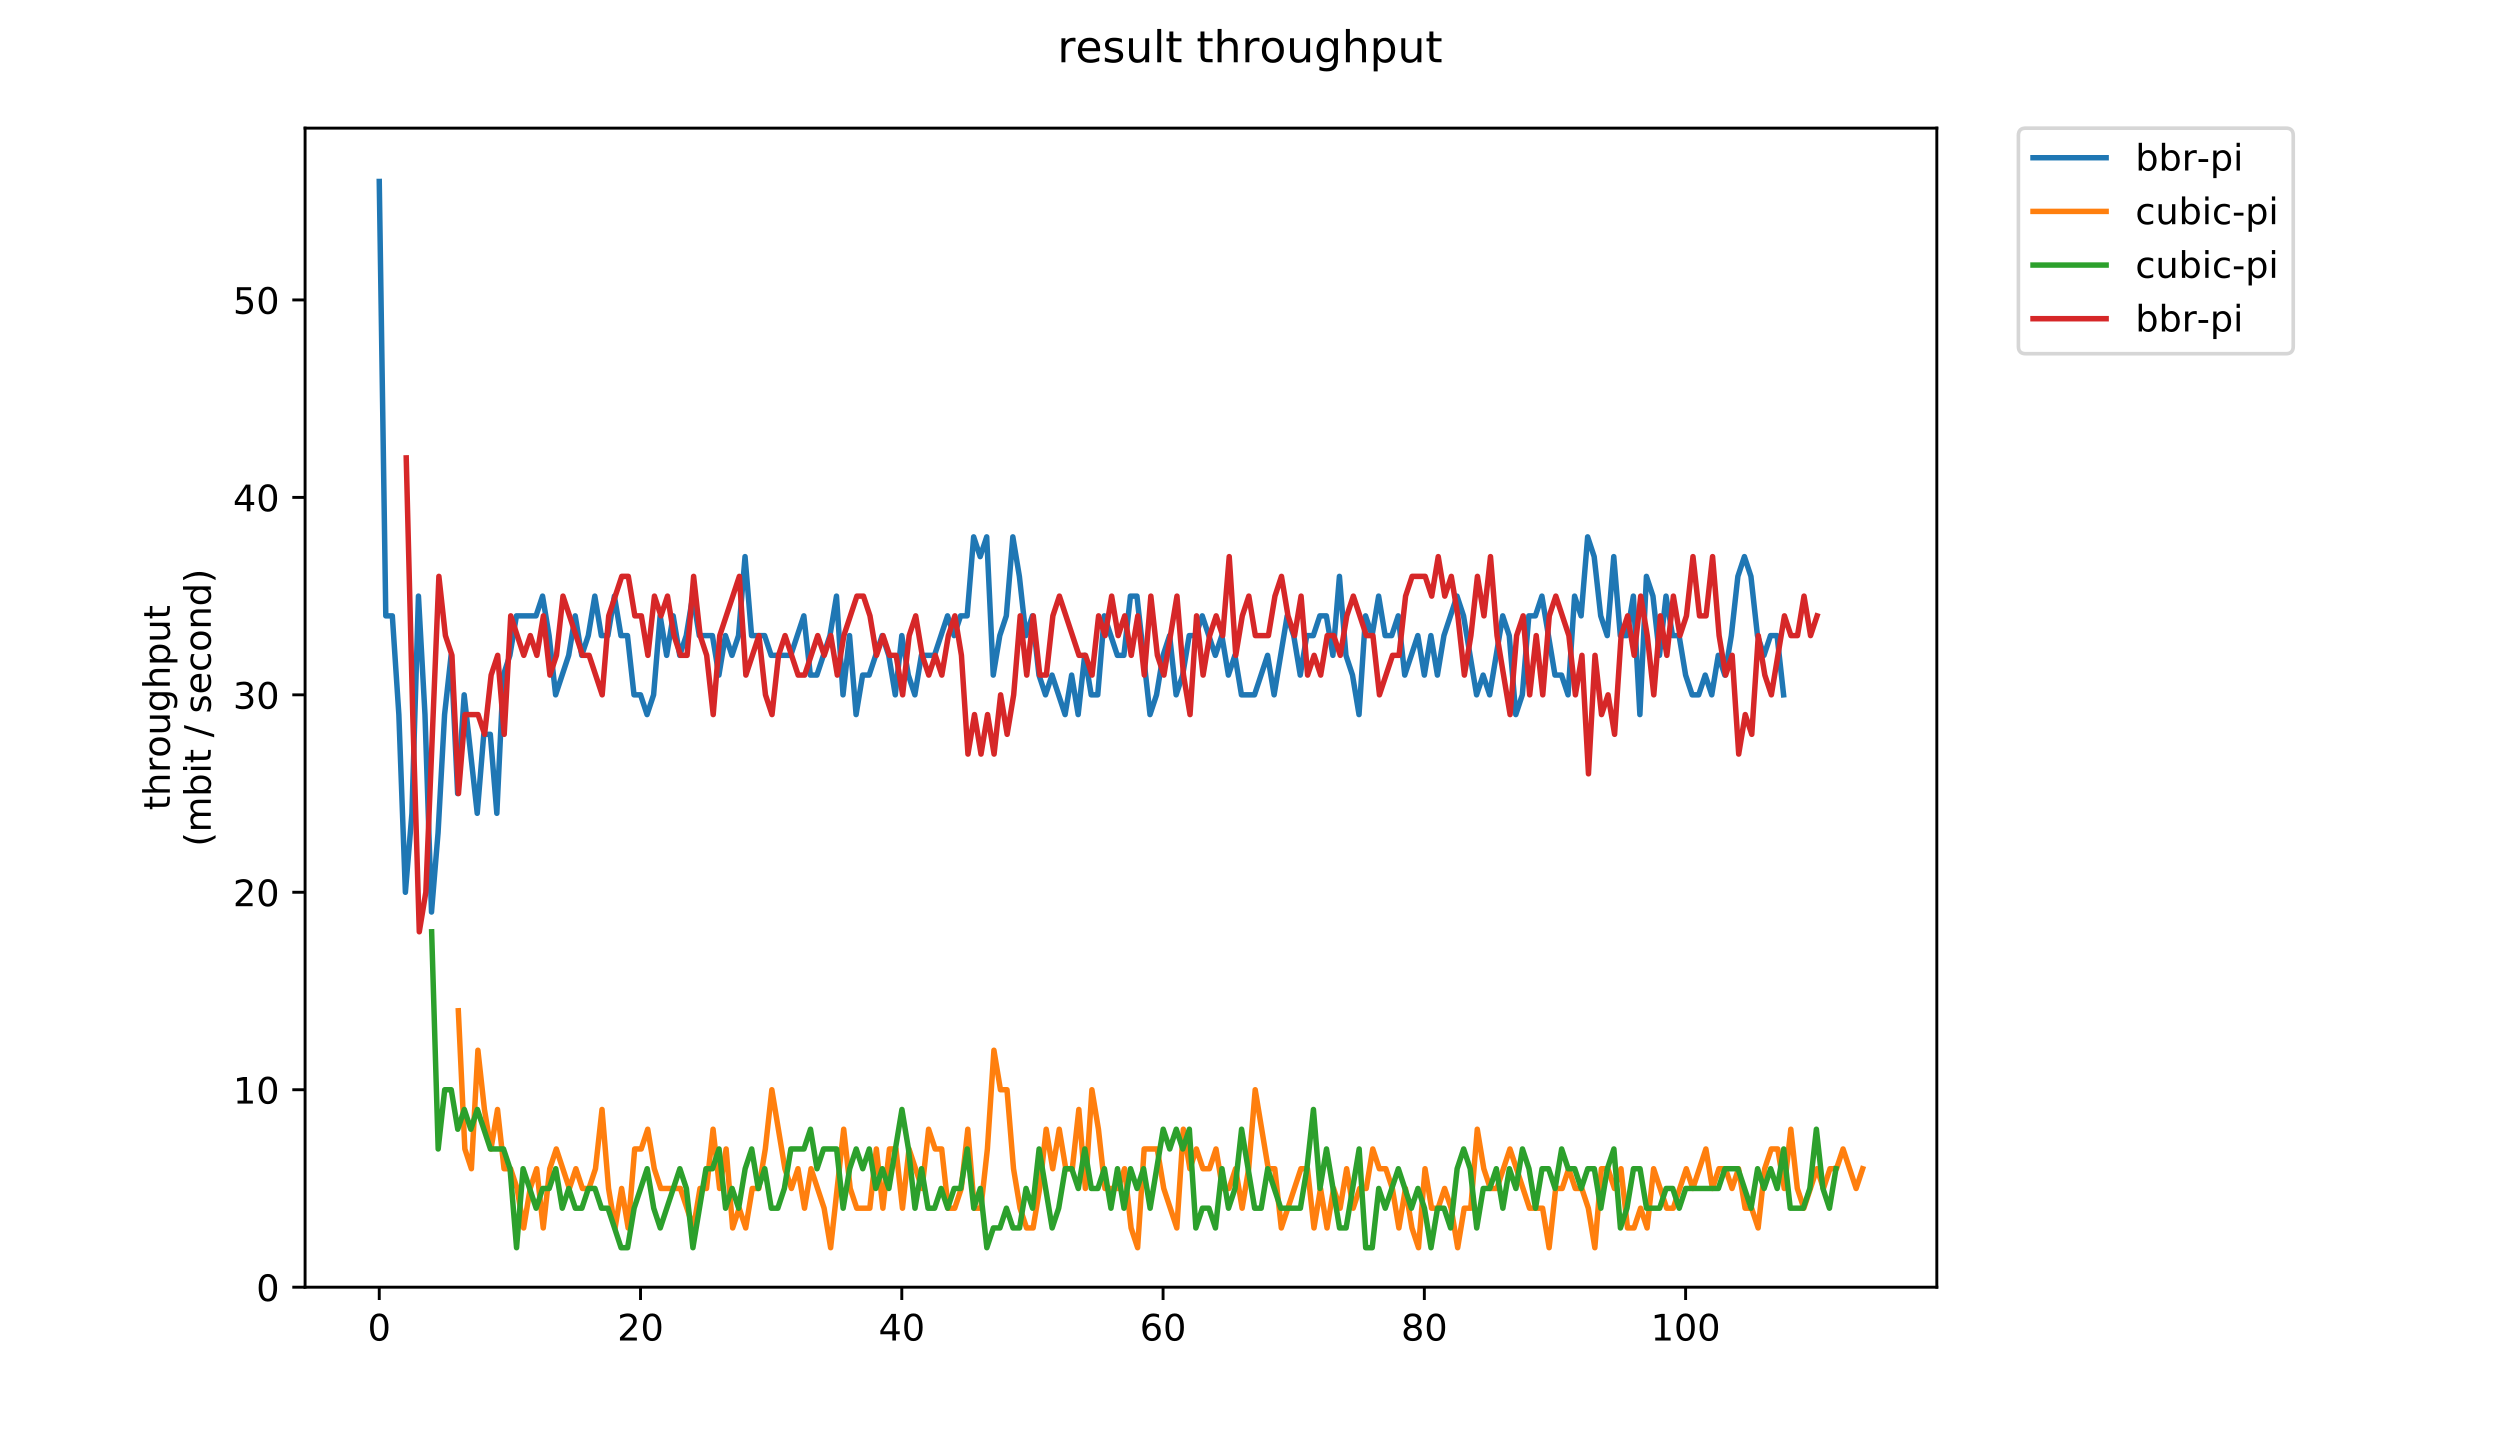 <?xml version="1.0" encoding="utf-8" standalone="no"?>
<!DOCTYPE svg PUBLIC "-//W3C//DTD SVG 1.1//EN"
  "http://www.w3.org/Graphics/SVG/1.1/DTD/svg11.dtd">
<!-- Created with matplotlib (https://matplotlib.org/) -->
<svg height="396pt" version="1.1" viewBox="0 0 684 396" width="684pt" xmlns="http://www.w3.org/2000/svg" xmlns:xlink="http://www.w3.org/1999/xlink">
 <defs>
  <style type="text/css">
*{stroke-linecap:butt;stroke-linejoin:round;}
  </style>
 </defs>
 <g id="figure_1">
  <g id="patch_1">
   <path d="M 0 396 
L 684 396 
L 684 0 
L 0 0 
z
" style="fill:#ffffff;"/>
  </g>
  <g id="axes_1">
   <g id="patch_2">
    <path d="M 83.472 352.174 
L 529.913 352.174 
L 529.913 35.062 
L 83.472 35.062 
z
" style="fill:#ffffff;"/>
   </g>
   <g id="matplotlib.axis_1">
    <g id="xtick_1">
     <g id="line2d_1">
      <defs>
       <path d="M 0 0 
L 0 3.5 
" id="ma9f4d09fde" style="stroke:#000000;stroke-width:0.8;"/>
      </defs>
      <g>
       <use style="stroke:#000000;stroke-width:0.8;" x="103.765" xlink:href="#ma9f4d09fde" y="352.174"/>
      </g>
     </g>
     <g id="text_1">
      <!-- 0 -->
      <defs>
       <path d="M 31.781 66.406 
Q 24.172 66.406 20.328 58.906 
Q 16.5 51.422 16.5 36.375 
Q 16.5 21.391 20.328 13.891 
Q 24.172 6.391 31.781 6.391 
Q 39.453 6.391 43.281 13.891 
Q 47.125 21.391 47.125 36.375 
Q 47.125 51.422 43.281 58.906 
Q 39.453 66.406 31.781 66.406 
z
M 31.781 74.219 
Q 44.047 74.219 50.516 64.516 
Q 56.984 54.828 56.984 36.375 
Q 56.984 17.969 50.516 8.266 
Q 44.047 -1.422 31.781 -1.422 
Q 19.531 -1.422 13.062 8.266 
Q 6.594 17.969 6.594 36.375 
Q 6.594 54.828 13.062 64.516 
Q 19.531 74.219 31.781 74.219 
z
" id="DejaVuSans-48"/>
      </defs>
      <g transform="translate(100.584 366.773)scale(0.1 -0.1)">
       <use xlink:href="#DejaVuSans-48"/>
      </g>
     </g>
    </g>
    <g id="xtick_2">
     <g id="line2d_2">
      <g>
       <use style="stroke:#000000;stroke-width:0.8;" x="175.249" xlink:href="#ma9f4d09fde" y="352.174"/>
      </g>
     </g>
     <g id="text_2">
      <!-- 20 -->
      <defs>
       <path d="M 19.188 8.297 
L 53.609 8.297 
L 53.609 0 
L 7.328 0 
L 7.328 8.297 
Q 12.938 14.109 22.625 23.891 
Q 32.328 33.688 34.812 36.531 
Q 39.547 41.844 41.422 45.531 
Q 43.312 49.219 43.312 52.781 
Q 43.312 58.594 39.234 62.25 
Q 35.156 65.922 28.609 65.922 
Q 23.969 65.922 18.812 64.312 
Q 13.672 62.703 7.812 59.422 
L 7.812 69.391 
Q 13.766 71.781 18.938 73 
Q 24.125 74.219 28.422 74.219 
Q 39.75 74.219 46.484 68.547 
Q 53.219 62.891 53.219 53.422 
Q 53.219 48.922 51.531 44.891 
Q 49.859 40.875 45.406 35.406 
Q 44.188 33.984 37.641 27.219 
Q 31.109 20.453 19.188 8.297 
z
" id="DejaVuSans-50"/>
      </defs>
      <g transform="translate(168.886 366.773)scale(0.1 -0.1)">
       <use xlink:href="#DejaVuSans-50"/>
       <use x="63.623" xlink:href="#DejaVuSans-48"/>
      </g>
     </g>
    </g>
    <g id="xtick_3">
     <g id="line2d_3">
      <g>
       <use style="stroke:#000000;stroke-width:0.8;" x="246.732" xlink:href="#ma9f4d09fde" y="352.174"/>
      </g>
     </g>
     <g id="text_3">
      <!-- 40 -->
      <defs>
       <path d="M 37.797 64.312 
L 12.891 25.391 
L 37.797 25.391 
z
M 35.203 72.906 
L 47.609 72.906 
L 47.609 25.391 
L 58.016 25.391 
L 58.016 17.188 
L 47.609 17.188 
L 47.609 0 
L 37.797 0 
L 37.797 17.188 
L 4.891 17.188 
L 4.891 26.703 
z
" id="DejaVuSans-52"/>
      </defs>
      <g transform="translate(240.37 366.773)scale(0.1 -0.1)">
       <use xlink:href="#DejaVuSans-52"/>
       <use x="63.623" xlink:href="#DejaVuSans-48"/>
      </g>
     </g>
    </g>
    <g id="xtick_4">
     <g id="line2d_4">
      <g>
       <use style="stroke:#000000;stroke-width:0.8;" x="318.216" xlink:href="#ma9f4d09fde" y="352.174"/>
      </g>
     </g>
     <g id="text_4">
      <!-- 60 -->
      <defs>
       <path d="M 33.016 40.375 
Q 26.375 40.375 22.484 35.828 
Q 18.609 31.297 18.609 23.391 
Q 18.609 15.531 22.484 10.953 
Q 26.375 6.391 33.016 6.391 
Q 39.656 6.391 43.531 10.953 
Q 47.406 15.531 47.406 23.391 
Q 47.406 31.297 43.531 35.828 
Q 39.656 40.375 33.016 40.375 
z
M 52.594 71.297 
L 52.594 62.312 
Q 48.875 64.062 45.094 64.984 
Q 41.312 65.922 37.594 65.922 
Q 27.828 65.922 22.672 59.328 
Q 17.531 52.734 16.797 39.406 
Q 19.672 43.656 24.016 45.922 
Q 28.375 48.188 33.594 48.188 
Q 44.578 48.188 50.953 41.516 
Q 57.328 34.859 57.328 23.391 
Q 57.328 12.156 50.688 5.359 
Q 44.047 -1.422 33.016 -1.422 
Q 20.359 -1.422 13.672 8.266 
Q 6.984 17.969 6.984 36.375 
Q 6.984 53.656 15.188 63.938 
Q 23.391 74.219 37.203 74.219 
Q 40.922 74.219 44.703 73.484 
Q 48.484 72.75 52.594 71.297 
z
" id="DejaVuSans-54"/>
      </defs>
      <g transform="translate(311.853 366.773)scale(0.1 -0.1)">
       <use xlink:href="#DejaVuSans-54"/>
       <use x="63.623" xlink:href="#DejaVuSans-48"/>
      </g>
     </g>
    </g>
    <g id="xtick_5">
     <g id="line2d_5">
      <g>
       <use style="stroke:#000000;stroke-width:0.8;" x="389.699" xlink:href="#ma9f4d09fde" y="352.174"/>
      </g>
     </g>
     <g id="text_5">
      <!-- 80 -->
      <defs>
       <path d="M 31.781 34.625 
Q 24.75 34.625 20.719 30.859 
Q 16.703 27.094 16.703 20.516 
Q 16.703 13.922 20.719 10.156 
Q 24.75 6.391 31.781 6.391 
Q 38.812 6.391 42.859 10.172 
Q 46.922 13.969 46.922 20.516 
Q 46.922 27.094 42.891 30.859 
Q 38.875 34.625 31.781 34.625 
z
M 21.922 38.812 
Q 15.578 40.375 12.031 44.719 
Q 8.5 49.078 8.5 55.328 
Q 8.5 64.062 14.719 69.141 
Q 20.953 74.219 31.781 74.219 
Q 42.672 74.219 48.875 69.141 
Q 55.078 64.062 55.078 55.328 
Q 55.078 49.078 51.531 44.719 
Q 48 40.375 41.703 38.812 
Q 48.828 37.156 52.797 32.312 
Q 56.781 27.484 56.781 20.516 
Q 56.781 9.906 50.312 4.234 
Q 43.844 -1.422 31.781 -1.422 
Q 19.734 -1.422 13.25 4.234 
Q 6.781 9.906 6.781 20.516 
Q 6.781 27.484 10.781 32.312 
Q 14.797 37.156 21.922 38.812 
z
M 18.312 54.391 
Q 18.312 48.734 21.844 45.562 
Q 25.391 42.391 31.781 42.391 
Q 38.141 42.391 41.719 45.562 
Q 45.312 48.734 45.312 54.391 
Q 45.312 60.062 41.719 63.234 
Q 38.141 66.406 31.781 66.406 
Q 25.391 66.406 21.844 63.234 
Q 18.312 60.062 18.312 54.391 
z
" id="DejaVuSans-56"/>
      </defs>
      <g transform="translate(383.337 366.773)scale(0.1 -0.1)">
       <use xlink:href="#DejaVuSans-56"/>
       <use x="63.623" xlink:href="#DejaVuSans-48"/>
      </g>
     </g>
    </g>
    <g id="xtick_6">
     <g id="line2d_6">
      <g>
       <use style="stroke:#000000;stroke-width:0.8;" x="461.183" xlink:href="#ma9f4d09fde" y="352.174"/>
      </g>
     </g>
     <g id="text_6">
      <!-- 100 -->
      <defs>
       <path d="M 12.406 8.297 
L 28.516 8.297 
L 28.516 63.922 
L 10.984 60.406 
L 10.984 69.391 
L 28.422 72.906 
L 38.281 72.906 
L 38.281 8.297 
L 54.391 8.297 
L 54.391 0 
L 12.406 0 
z
" id="DejaVuSans-49"/>
      </defs>
      <g transform="translate(451.639 366.773)scale(0.1 -0.1)">
       <use xlink:href="#DejaVuSans-49"/>
       <use x="63.623" xlink:href="#DejaVuSans-48"/>
       <use x="127.246" xlink:href="#DejaVuSans-48"/>
      </g>
     </g>
    </g>
   </g>
   <g id="matplotlib.axis_2">
    <g id="ytick_1">
     <g id="line2d_7">
      <defs>
       <path d="M 0 0 
L -3.5 0 
" id="m883cccf13f" style="stroke:#000000;stroke-width:0.8;"/>
      </defs>
      <g>
       <use style="stroke:#000000;stroke-width:0.8;" x="83.472" xlink:href="#m883cccf13f" y="352.174"/>
      </g>
     </g>
     <g id="text_7">
      <!-- 0 -->
      <g transform="translate(70.11 355.973)scale(0.1 -0.1)">
       <use xlink:href="#DejaVuSans-48"/>
      </g>
     </g>
    </g>
    <g id="ytick_2">
     <g id="line2d_8">
      <g>
       <use style="stroke:#000000;stroke-width:0.8;" x="83.472" xlink:href="#m883cccf13f" y="298.152"/>
      </g>
     </g>
     <g id="text_8">
      <!-- 10 -->
      <g transform="translate(63.747 301.951)scale(0.1 -0.1)">
       <use xlink:href="#DejaVuSans-49"/>
       <use x="63.623" xlink:href="#DejaVuSans-48"/>
      </g>
     </g>
    </g>
    <g id="ytick_3">
     <g id="line2d_9">
      <g>
       <use style="stroke:#000000;stroke-width:0.8;" x="83.472" xlink:href="#m883cccf13f" y="244.129"/>
      </g>
     </g>
     <g id="text_9">
      <!-- 20 -->
      <g transform="translate(63.747 247.929)scale(0.1 -0.1)">
       <use xlink:href="#DejaVuSans-50"/>
       <use x="63.623" xlink:href="#DejaVuSans-48"/>
      </g>
     </g>
    </g>
    <g id="ytick_4">
     <g id="line2d_10">
      <g>
       <use style="stroke:#000000;stroke-width:0.8;" x="83.472" xlink:href="#m883cccf13f" y="190.107"/>
      </g>
     </g>
     <g id="text_10">
      <!-- 30 -->
      <defs>
       <path d="M 40.578 39.312 
Q 47.656 37.797 51.625 33 
Q 55.609 28.219 55.609 21.188 
Q 55.609 10.406 48.188 4.484 
Q 40.766 -1.422 27.094 -1.422 
Q 22.516 -1.422 17.656 -0.516 
Q 12.797 0.391 7.625 2.203 
L 7.625 11.719 
Q 11.719 9.328 16.594 8.109 
Q 21.484 6.891 26.812 6.891 
Q 36.078 6.891 40.938 10.547 
Q 45.797 14.203 45.797 21.188 
Q 45.797 27.641 41.281 31.266 
Q 36.766 34.906 28.719 34.906 
L 20.219 34.906 
L 20.219 43.016 
L 29.109 43.016 
Q 36.375 43.016 40.234 45.922 
Q 44.094 48.828 44.094 54.297 
Q 44.094 59.906 40.109 62.906 
Q 36.141 65.922 28.719 65.922 
Q 24.656 65.922 20.016 65.031 
Q 15.375 64.156 9.812 62.312 
L 9.812 71.094 
Q 15.438 72.656 20.344 73.438 
Q 25.25 74.219 29.594 74.219 
Q 40.828 74.219 47.359 69.109 
Q 53.906 64.016 53.906 55.328 
Q 53.906 49.266 50.438 45.094 
Q 46.969 40.922 40.578 39.312 
z
" id="DejaVuSans-51"/>
      </defs>
      <g transform="translate(63.747 193.906)scale(0.1 -0.1)">
       <use xlink:href="#DejaVuSans-51"/>
       <use x="63.623" xlink:href="#DejaVuSans-48"/>
      </g>
     </g>
    </g>
    <g id="ytick_5">
     <g id="line2d_11">
      <g>
       <use style="stroke:#000000;stroke-width:0.8;" x="83.472" xlink:href="#m883cccf13f" y="136.084"/>
      </g>
     </g>
     <g id="text_11">
      <!-- 40 -->
      <g transform="translate(63.747 139.884)scale(0.1 -0.1)">
       <use xlink:href="#DejaVuSans-52"/>
       <use x="63.623" xlink:href="#DejaVuSans-48"/>
      </g>
     </g>
    </g>
    <g id="ytick_6">
     <g id="line2d_12">
      <g>
       <use style="stroke:#000000;stroke-width:0.8;" x="83.472" xlink:href="#m883cccf13f" y="82.062"/>
      </g>
     </g>
     <g id="text_12">
      <!-- 50 -->
      <defs>
       <path d="M 10.797 72.906 
L 49.516 72.906 
L 49.516 64.594 
L 19.828 64.594 
L 19.828 46.734 
Q 21.969 47.469 24.109 47.828 
Q 26.266 48.188 28.422 48.188 
Q 40.625 48.188 47.75 41.5 
Q 54.891 34.812 54.891 23.391 
Q 54.891 11.625 47.562 5.094 
Q 40.234 -1.422 26.906 -1.422 
Q 22.312 -1.422 17.547 -0.641 
Q 12.797 0.141 7.719 1.703 
L 7.719 11.625 
Q 12.109 9.234 16.797 8.062 
Q 21.484 6.891 26.703 6.891 
Q 35.156 6.891 40.078 11.328 
Q 45.016 15.766 45.016 23.391 
Q 45.016 31 40.078 35.438 
Q 35.156 39.891 26.703 39.891 
Q 22.75 39.891 18.812 39.016 
Q 14.891 38.141 10.797 36.281 
z
" id="DejaVuSans-53"/>
      </defs>
      <g transform="translate(63.747 85.861)scale(0.1 -0.1)">
       <use xlink:href="#DejaVuSans-53"/>
       <use x="63.623" xlink:href="#DejaVuSans-48"/>
      </g>
     </g>
    </g>
    <g id="text_13">
     <!-- throughput -->
     <defs>
      <path d="M 18.312 70.219 
L 18.312 54.688 
L 36.812 54.688 
L 36.812 47.703 
L 18.312 47.703 
L 18.312 18.016 
Q 18.312 11.328 20.141 9.422 
Q 21.969 7.516 27.594 7.516 
L 36.812 7.516 
L 36.812 0 
L 27.594 0 
Q 17.188 0 13.234 3.875 
Q 9.281 7.766 9.281 18.016 
L 9.281 47.703 
L 2.688 47.703 
L 2.688 54.688 
L 9.281 54.688 
L 9.281 70.219 
z
" id="DejaVuSans-116"/>
      <path d="M 54.891 33.016 
L 54.891 0 
L 45.906 0 
L 45.906 32.719 
Q 45.906 40.484 42.875 44.328 
Q 39.844 48.188 33.797 48.188 
Q 26.516 48.188 22.312 43.547 
Q 18.109 38.922 18.109 30.906 
L 18.109 0 
L 9.078 0 
L 9.078 75.984 
L 18.109 75.984 
L 18.109 46.188 
Q 21.344 51.125 25.703 53.562 
Q 30.078 56 35.797 56 
Q 45.219 56 50.047 50.172 
Q 54.891 44.344 54.891 33.016 
z
" id="DejaVuSans-104"/>
      <path d="M 41.109 46.297 
Q 39.594 47.172 37.812 47.578 
Q 36.031 48 33.891 48 
Q 26.266 48 22.188 43.047 
Q 18.109 38.094 18.109 28.812 
L 18.109 0 
L 9.078 0 
L 9.078 54.688 
L 18.109 54.688 
L 18.109 46.188 
Q 20.953 51.172 25.484 53.578 
Q 30.031 56 36.531 56 
Q 37.453 56 38.578 55.875 
Q 39.703 55.766 41.062 55.516 
z
" id="DejaVuSans-114"/>
      <path d="M 30.609 48.391 
Q 23.391 48.391 19.188 42.75 
Q 14.984 37.109 14.984 27.297 
Q 14.984 17.484 19.156 11.844 
Q 23.344 6.203 30.609 6.203 
Q 37.797 6.203 41.984 11.859 
Q 46.188 17.531 46.188 27.297 
Q 46.188 37.016 41.984 42.703 
Q 37.797 48.391 30.609 48.391 
z
M 30.609 56 
Q 42.328 56 49.016 48.375 
Q 55.719 40.766 55.719 27.297 
Q 55.719 13.875 49.016 6.219 
Q 42.328 -1.422 30.609 -1.422 
Q 18.844 -1.422 12.172 6.219 
Q 5.516 13.875 5.516 27.297 
Q 5.516 40.766 12.172 48.375 
Q 18.844 56 30.609 56 
z
" id="DejaVuSans-111"/>
      <path d="M 8.5 21.578 
L 8.5 54.688 
L 17.484 54.688 
L 17.484 21.922 
Q 17.484 14.156 20.5 10.266 
Q 23.531 6.391 29.594 6.391 
Q 36.859 6.391 41.078 11.031 
Q 45.312 15.672 45.312 23.688 
L 45.312 54.688 
L 54.297 54.688 
L 54.297 0 
L 45.312 0 
L 45.312 8.406 
Q 42.047 3.422 37.719 1 
Q 33.406 -1.422 27.688 -1.422 
Q 18.266 -1.422 13.375 4.438 
Q 8.5 10.297 8.5 21.578 
z
M 31.109 56 
z
" id="DejaVuSans-117"/>
      <path d="M 45.406 27.984 
Q 45.406 37.75 41.375 43.109 
Q 37.359 48.484 30.078 48.484 
Q 22.859 48.484 18.828 43.109 
Q 14.797 37.75 14.797 27.984 
Q 14.797 18.266 18.828 12.891 
Q 22.859 7.516 30.078 7.516 
Q 37.359 7.516 41.375 12.891 
Q 45.406 18.266 45.406 27.984 
z
M 54.391 6.781 
Q 54.391 -7.172 48.188 -13.984 
Q 42 -20.797 29.203 -20.797 
Q 24.469 -20.797 20.266 -20.094 
Q 16.062 -19.391 12.109 -17.922 
L 12.109 -9.188 
Q 16.062 -11.328 19.922 -12.344 
Q 23.781 -13.375 27.781 -13.375 
Q 36.625 -13.375 41.016 -8.766 
Q 45.406 -4.156 45.406 5.172 
L 45.406 9.625 
Q 42.625 4.781 38.281 2.391 
Q 33.938 0 27.875 0 
Q 17.828 0 11.672 7.656 
Q 5.516 15.328 5.516 27.984 
Q 5.516 40.672 11.672 48.328 
Q 17.828 56 27.875 56 
Q 33.938 56 38.281 53.609 
Q 42.625 51.219 45.406 46.391 
L 45.406 54.688 
L 54.391 54.688 
z
" id="DejaVuSans-103"/>
      <path d="M 18.109 8.203 
L 18.109 -20.797 
L 9.078 -20.797 
L 9.078 54.688 
L 18.109 54.688 
L 18.109 46.391 
Q 20.953 51.266 25.266 53.625 
Q 29.594 56 35.594 56 
Q 45.562 56 51.781 48.094 
Q 58.016 40.188 58.016 27.297 
Q 58.016 14.406 51.781 6.484 
Q 45.562 -1.422 35.594 -1.422 
Q 29.594 -1.422 25.266 0.953 
Q 20.953 3.328 18.109 8.203 
z
M 48.688 27.297 
Q 48.688 37.203 44.609 42.844 
Q 40.531 48.484 33.406 48.484 
Q 26.266 48.484 22.188 42.844 
Q 18.109 37.203 18.109 27.297 
Q 18.109 17.391 22.188 11.75 
Q 26.266 6.109 33.406 6.109 
Q 40.531 6.109 44.609 11.75 
Q 48.688 17.391 48.688 27.297 
z
" id="DejaVuSans-112"/>
     </defs>
     <g transform="translate(46.47 221.675)rotate(-90)scale(0.1 -0.1)">
      <use xlink:href="#DejaVuSans-116"/>
      <use x="39.209" xlink:href="#DejaVuSans-104"/>
      <use x="102.588" xlink:href="#DejaVuSans-114"/>
      <use x="143.67" xlink:href="#DejaVuSans-111"/>
      <use x="204.852" xlink:href="#DejaVuSans-117"/>
      <use x="268.23" xlink:href="#DejaVuSans-103"/>
      <use x="331.707" xlink:href="#DejaVuSans-104"/>
      <use x="395.086" xlink:href="#DejaVuSans-112"/>
      <use x="458.562" xlink:href="#DejaVuSans-117"/>
      <use x="521.941" xlink:href="#DejaVuSans-116"/>
     </g>
     <!-- (mbit / second) -->
     <defs>
      <path d="M 31 75.875 
Q 24.469 64.656 21.281 53.656 
Q 18.109 42.672 18.109 31.391 
Q 18.109 20.125 21.312 9.062 
Q 24.516 -2 31 -13.188 
L 23.188 -13.188 
Q 15.875 -1.703 12.234 9.375 
Q 8.594 20.453 8.594 31.391 
Q 8.594 42.281 12.203 53.312 
Q 15.828 64.359 23.188 75.875 
z
" id="DejaVuSans-40"/>
      <path d="M 52 44.188 
Q 55.375 50.25 60.062 53.125 
Q 64.75 56 71.094 56 
Q 79.641 56 84.281 50.016 
Q 88.922 44.047 88.922 33.016 
L 88.922 0 
L 79.891 0 
L 79.891 32.719 
Q 79.891 40.578 77.094 44.375 
Q 74.312 48.188 68.609 48.188 
Q 61.625 48.188 57.562 43.547 
Q 53.516 38.922 53.516 30.906 
L 53.516 0 
L 44.484 0 
L 44.484 32.719 
Q 44.484 40.625 41.703 44.406 
Q 38.922 48.188 33.109 48.188 
Q 26.219 48.188 22.156 43.531 
Q 18.109 38.875 18.109 30.906 
L 18.109 0 
L 9.078 0 
L 9.078 54.688 
L 18.109 54.688 
L 18.109 46.188 
Q 21.188 51.219 25.484 53.609 
Q 29.781 56 35.688 56 
Q 41.656 56 45.828 52.969 
Q 50 49.953 52 44.188 
z
" id="DejaVuSans-109"/>
      <path d="M 48.688 27.297 
Q 48.688 37.203 44.609 42.844 
Q 40.531 48.484 33.406 48.484 
Q 26.266 48.484 22.188 42.844 
Q 18.109 37.203 18.109 27.297 
Q 18.109 17.391 22.188 11.75 
Q 26.266 6.109 33.406 6.109 
Q 40.531 6.109 44.609 11.75 
Q 48.688 17.391 48.688 27.297 
z
M 18.109 46.391 
Q 20.953 51.266 25.266 53.625 
Q 29.594 56 35.594 56 
Q 45.562 56 51.781 48.094 
Q 58.016 40.188 58.016 27.297 
Q 58.016 14.406 51.781 6.484 
Q 45.562 -1.422 35.594 -1.422 
Q 29.594 -1.422 25.266 0.953 
Q 20.953 3.328 18.109 8.203 
L 18.109 0 
L 9.078 0 
L 9.078 75.984 
L 18.109 75.984 
z
" id="DejaVuSans-98"/>
      <path d="M 9.422 54.688 
L 18.406 54.688 
L 18.406 0 
L 9.422 0 
z
M 9.422 75.984 
L 18.406 75.984 
L 18.406 64.594 
L 9.422 64.594 
z
" id="DejaVuSans-105"/>
      <path id="DejaVuSans-32"/>
      <path d="M 25.391 72.906 
L 33.688 72.906 
L 8.297 -9.281 
L 0 -9.281 
z
" id="DejaVuSans-47"/>
      <path d="M 44.281 53.078 
L 44.281 44.578 
Q 40.484 46.531 36.375 47.5 
Q 32.281 48.484 27.875 48.484 
Q 21.188 48.484 17.844 46.438 
Q 14.5 44.391 14.5 40.281 
Q 14.5 37.156 16.891 35.375 
Q 19.281 33.594 26.516 31.984 
L 29.594 31.297 
Q 39.156 29.25 43.188 25.516 
Q 47.219 21.781 47.219 15.094 
Q 47.219 7.469 41.188 3.016 
Q 35.156 -1.422 24.609 -1.422 
Q 20.219 -1.422 15.453 -0.562 
Q 10.688 0.297 5.422 2 
L 5.422 11.281 
Q 10.406 8.688 15.234 7.391 
Q 20.062 6.109 24.812 6.109 
Q 31.156 6.109 34.562 8.281 
Q 37.984 10.453 37.984 14.406 
Q 37.984 18.062 35.516 20.016 
Q 33.062 21.969 24.703 23.781 
L 21.578 24.516 
Q 13.234 26.266 9.516 29.906 
Q 5.812 33.547 5.812 39.891 
Q 5.812 47.609 11.281 51.797 
Q 16.75 56 26.812 56 
Q 31.781 56 36.172 55.266 
Q 40.578 54.547 44.281 53.078 
z
" id="DejaVuSans-115"/>
      <path d="M 56.203 29.594 
L 56.203 25.203 
L 14.891 25.203 
Q 15.484 15.922 20.484 11.062 
Q 25.484 6.203 34.422 6.203 
Q 39.594 6.203 44.453 7.469 
Q 49.312 8.734 54.109 11.281 
L 54.109 2.781 
Q 49.266 0.734 44.188 -0.344 
Q 39.109 -1.422 33.891 -1.422 
Q 20.797 -1.422 13.156 6.188 
Q 5.516 13.812 5.516 26.812 
Q 5.516 40.234 12.766 48.109 
Q 20.016 56 32.328 56 
Q 43.359 56 49.781 48.891 
Q 56.203 41.797 56.203 29.594 
z
M 47.219 32.234 
Q 47.125 39.594 43.094 43.984 
Q 39.062 48.391 32.422 48.391 
Q 24.906 48.391 20.391 44.141 
Q 15.875 39.891 15.188 32.172 
z
" id="DejaVuSans-101"/>
      <path d="M 48.781 52.594 
L 48.781 44.188 
Q 44.969 46.297 41.141 47.344 
Q 37.312 48.391 33.406 48.391 
Q 24.656 48.391 19.812 42.844 
Q 14.984 37.312 14.984 27.297 
Q 14.984 17.281 19.812 11.734 
Q 24.656 6.203 33.406 6.203 
Q 37.312 6.203 41.141 7.25 
Q 44.969 8.297 48.781 10.406 
L 48.781 2.094 
Q 45.016 0.344 40.984 -0.531 
Q 36.969 -1.422 32.422 -1.422 
Q 20.062 -1.422 12.781 6.344 
Q 5.516 14.109 5.516 27.297 
Q 5.516 40.672 12.859 48.328 
Q 20.219 56 33.016 56 
Q 37.156 56 41.109 55.141 
Q 45.062 54.297 48.781 52.594 
z
" id="DejaVuSans-99"/>
      <path d="M 54.891 33.016 
L 54.891 0 
L 45.906 0 
L 45.906 32.719 
Q 45.906 40.484 42.875 44.328 
Q 39.844 48.188 33.797 48.188 
Q 26.516 48.188 22.312 43.547 
Q 18.109 38.922 18.109 30.906 
L 18.109 0 
L 9.078 0 
L 9.078 54.688 
L 18.109 54.688 
L 18.109 46.188 
Q 21.344 51.125 25.703 53.562 
Q 30.078 56 35.797 56 
Q 45.219 56 50.047 50.172 
Q 54.891 44.344 54.891 33.016 
z
" id="DejaVuSans-110"/>
      <path d="M 45.406 46.391 
L 45.406 75.984 
L 54.391 75.984 
L 54.391 0 
L 45.406 0 
L 45.406 8.203 
Q 42.578 3.328 38.25 0.953 
Q 33.938 -1.422 27.875 -1.422 
Q 17.969 -1.422 11.734 6.484 
Q 5.516 14.406 5.516 27.297 
Q 5.516 40.188 11.734 48.094 
Q 17.969 56 27.875 56 
Q 33.938 56 38.25 53.625 
Q 42.578 51.266 45.406 46.391 
z
M 14.797 27.297 
Q 14.797 17.391 18.875 11.75 
Q 22.953 6.109 30.078 6.109 
Q 37.203 6.109 41.297 11.75 
Q 45.406 17.391 45.406 27.297 
Q 45.406 37.203 41.297 42.844 
Q 37.203 48.484 30.078 48.484 
Q 22.953 48.484 18.875 42.844 
Q 14.797 37.203 14.797 27.297 
z
" id="DejaVuSans-100"/>
      <path d="M 8.016 75.875 
L 15.828 75.875 
Q 23.141 64.359 26.781 53.312 
Q 30.422 42.281 30.422 31.391 
Q 30.422 20.453 26.781 9.375 
Q 23.141 -1.703 15.828 -13.188 
L 8.016 -13.188 
Q 14.5 -2 17.703 9.062 
Q 20.906 20.125 20.906 31.391 
Q 20.906 42.672 17.703 53.656 
Q 14.5 64.656 8.016 75.875 
z
" id="DejaVuSans-41"/>
     </defs>
     <g transform="translate(57.668 231.609)rotate(-90)scale(0.1 -0.1)">
      <use xlink:href="#DejaVuSans-40"/>
      <use x="39.014" xlink:href="#DejaVuSans-109"/>
      <use x="136.426" xlink:href="#DejaVuSans-98"/>
      <use x="199.902" xlink:href="#DejaVuSans-105"/>
      <use x="227.686" xlink:href="#DejaVuSans-116"/>
      <use x="266.895" xlink:href="#DejaVuSans-32"/>
      <use x="298.682" xlink:href="#DejaVuSans-47"/>
      <use x="332.373" xlink:href="#DejaVuSans-32"/>
      <use x="364.16" xlink:href="#DejaVuSans-115"/>
      <use x="416.26" xlink:href="#DejaVuSans-101"/>
      <use x="477.783" xlink:href="#DejaVuSans-99"/>
      <use x="532.764" xlink:href="#DejaVuSans-111"/>
      <use x="593.945" xlink:href="#DejaVuSans-110"/>
      <use x="657.324" xlink:href="#DejaVuSans-100"/>
      <use x="720.801" xlink:href="#DejaVuSans-41"/>
     </g>
    </g>
   </g>
   <g id="line2d_13">
    <path clip-path="url(#p4b96cf5b19)" d="M 103.765 49.649 
L 105.552 168.498 
L 107.339 168.498 
L 109.126 195.509 
L 110.913 244.129 
L 112.701 222.52 
L 114.488 163.096 
L 116.275 195.509 
L 118.062 249.532 
L 119.849 227.923 
L 121.636 195.509 
L 123.423 179.302 
L 125.21 217.118 
L 126.997 190.107 
L 130.571 222.52 
L 132.359 200.911 
L 134.146 200.911 
L 135.933 222.52 
L 137.72 184.705 
L 139.507 179.302 
L 141.294 168.498 
L 146.655 168.498 
L 148.442 163.096 
L 150.229 173.9 
L 152.017 190.107 
L 155.591 179.302 
L 157.378 168.498 
L 159.165 179.302 
L 160.952 173.9 
L 162.739 163.096 
L 164.526 173.9 
L 166.313 173.9 
L 168.1 163.096 
L 169.887 173.9 
L 171.674 173.9 
L 173.462 190.107 
L 175.249 190.107 
L 177.036 195.509 
L 178.823 190.107 
L 180.61 168.498 
L 182.397 179.302 
L 184.184 168.498 
L 185.971 179.302 
L 187.758 173.9 
L 189.545 163.096 
L 191.332 173.9 
L 194.907 173.9 
L 196.694 184.705 
L 198.481 173.9 
L 200.268 179.302 
L 202.055 173.9 
L 203.842 152.291 
L 205.629 173.9 
L 209.203 173.9 
L 210.99 179.302 
L 216.352 179.302 
L 219.926 168.498 
L 221.713 184.705 
L 223.5 184.705 
L 227.074 173.9 
L 228.861 163.096 
L 230.648 190.107 
L 232.436 173.9 
L 234.223 195.509 
L 236.01 184.705 
L 237.797 184.705 
L 241.371 173.9 
L 243.158 179.302 
L 244.945 190.107 
L 246.732 173.9 
L 248.519 184.705 
L 250.306 190.107 
L 252.094 179.302 
L 255.668 179.302 
L 259.242 168.498 
L 261.029 173.9 
L 262.816 168.498 
L 264.603 168.498 
L 266.39 146.889 
L 268.177 152.291 
L 269.964 146.889 
L 271.751 184.705 
L 273.539 173.9 
L 275.326 168.498 
L 277.113 146.889 
L 278.9 157.693 
L 280.687 173.9 
L 282.474 168.498 
L 284.261 184.705 
L 286.048 190.107 
L 287.835 184.705 
L 291.409 195.509 
L 293.197 184.705 
L 294.984 195.509 
L 296.771 179.302 
L 298.558 190.107 
L 300.345 190.107 
L 302.132 168.498 
L 305.706 179.302 
L 307.493 179.302 
L 309.28 163.096 
L 311.067 163.096 
L 314.642 195.509 
L 316.429 190.107 
L 318.216 179.302 
L 320.003 173.9 
L 321.79 190.107 
L 323.577 184.705 
L 325.364 173.9 
L 327.151 173.9 
L 328.938 168.498 
L 332.513 179.302 
L 334.3 173.9 
L 336.087 184.705 
L 337.874 179.302 
L 339.661 190.107 
L 343.235 190.107 
L 346.809 179.302 
L 348.596 190.107 
L 352.171 168.498 
L 353.958 173.9 
L 355.745 184.705 
L 357.532 173.9 
L 359.319 173.9 
L 361.106 168.498 
L 362.893 168.498 
L 364.68 179.302 
L 366.467 157.693 
L 368.254 179.302 
L 370.041 184.705 
L 371.828 195.509 
L 373.616 168.498 
L 375.403 173.9 
L 377.19 163.096 
L 378.977 173.9 
L 380.764 173.9 
L 382.551 168.498 
L 384.338 184.705 
L 387.912 173.9 
L 389.699 184.705 
L 391.486 173.9 
L 393.274 184.705 
L 395.061 173.9 
L 398.635 163.096 
L 400.422 168.498 
L 403.996 190.107 
L 405.783 184.705 
L 407.57 190.107 
L 411.144 168.498 
L 412.932 173.9 
L 414.719 195.509 
L 416.506 190.107 
L 418.293 168.498 
L 420.08 168.498 
L 421.867 163.096 
L 425.441 184.705 
L 427.228 184.705 
L 429.015 190.107 
L 430.802 163.096 
L 432.59 168.498 
L 434.377 146.889 
L 436.164 152.291 
L 437.951 168.498 
L 439.738 173.9 
L 441.525 152.291 
L 443.312 173.9 
L 445.099 173.9 
L 446.886 163.096 
L 448.673 195.509 
L 450.46 157.693 
L 452.248 163.096 
L 454.035 179.302 
L 455.822 163.096 
L 457.609 173.9 
L 459.396 173.9 
L 461.183 184.705 
L 462.97 190.107 
L 464.757 190.107 
L 466.544 184.705 
L 468.331 190.107 
L 470.118 179.302 
L 471.905 184.705 
L 473.693 173.9 
L 475.48 157.693 
L 477.267 152.291 
L 479.054 157.693 
L 480.841 173.9 
L 482.628 179.302 
L 484.415 173.9 
L 486.202 173.9 
L 487.989 190.107 
L 487.989 190.107 
" style="fill:none;stroke:#1f77b4;stroke-linecap:square;stroke-width:1.5;"/>
   </g>
   <g id="line2d_14">
    <path clip-path="url(#p4b96cf5b19)" d="M 125.396 276.543 
L 127.183 314.358 
L 128.97 319.761 
L 130.757 287.347 
L 132.544 303.554 
L 134.331 314.358 
L 136.119 303.554 
L 137.906 319.761 
L 139.693 319.761 
L 141.48 325.163 
L 143.267 335.967 
L 145.054 325.163 
L 146.841 319.761 
L 148.628 335.967 
L 150.415 319.761 
L 152.202 314.358 
L 155.777 325.163 
L 157.564 319.761 
L 159.351 325.163 
L 161.138 325.163 
L 162.925 319.761 
L 164.712 303.554 
L 166.499 325.163 
L 168.286 335.967 
L 170.073 325.163 
L 171.86 335.967 
L 173.647 314.358 
L 175.435 314.358 
L 177.222 308.956 
L 179.009 319.761 
L 180.796 325.163 
L 186.157 325.163 
L 189.731 335.967 
L 191.518 325.163 
L 193.305 325.163 
L 195.093 308.956 
L 196.88 325.163 
L 198.667 314.358 
L 200.454 335.967 
L 202.241 330.565 
L 204.028 335.967 
L 205.815 325.163 
L 207.602 325.163 
L 209.389 314.358 
L 211.176 298.152 
L 214.75 319.761 
L 216.538 325.163 
L 218.325 319.761 
L 220.112 330.565 
L 221.899 319.761 
L 225.473 330.565 
L 227.26 341.37 
L 230.834 308.956 
L 232.621 325.163 
L 234.408 330.565 
L 237.983 330.565 
L 239.77 314.358 
L 241.557 330.565 
L 243.344 314.358 
L 245.131 314.358 
L 246.918 330.565 
L 248.705 314.358 
L 252.279 325.163 
L 254.066 308.956 
L 255.854 314.358 
L 257.641 314.358 
L 259.428 330.565 
L 261.215 330.565 
L 263.002 325.163 
L 264.789 308.956 
L 266.576 330.565 
L 268.363 330.565 
L 270.15 314.358 
L 271.937 287.347 
L 273.724 298.152 
L 275.512 298.152 
L 277.299 319.761 
L 279.086 330.565 
L 280.873 335.967 
L 282.66 335.967 
L 284.447 325.163 
L 286.234 308.956 
L 288.021 319.761 
L 289.808 308.956 
L 291.595 319.761 
L 293.382 319.761 
L 295.17 303.554 
L 296.957 325.163 
L 298.744 298.152 
L 300.531 308.956 
L 302.318 325.163 
L 305.892 325.163 
L 307.679 319.761 
L 309.466 335.967 
L 311.253 341.37 
L 313.04 314.358 
L 316.615 314.358 
L 318.402 325.163 
L 321.976 335.967 
L 323.763 308.956 
L 325.55 319.761 
L 327.337 314.358 
L 329.124 319.761 
L 330.911 319.761 
L 332.698 314.358 
L 334.485 325.163 
L 336.273 325.163 
L 338.06 319.761 
L 339.847 330.565 
L 341.634 319.761 
L 343.421 298.152 
L 346.995 319.761 
L 348.782 319.761 
L 350.569 335.967 
L 355.931 319.761 
L 357.718 319.761 
L 359.505 335.967 
L 361.292 325.163 
L 363.079 335.967 
L 364.866 325.163 
L 366.653 330.565 
L 368.44 319.761 
L 370.227 330.565 
L 372.014 325.163 
L 373.801 325.163 
L 375.589 314.358 
L 377.376 319.761 
L 379.163 319.761 
L 380.95 325.163 
L 382.737 335.967 
L 384.524 325.163 
L 386.311 335.967 
L 388.098 341.37 
L 389.885 319.761 
L 391.672 330.565 
L 393.459 330.565 
L 395.247 325.163 
L 397.034 330.565 
L 398.821 341.37 
L 400.608 330.565 
L 402.395 330.565 
L 404.182 308.956 
L 405.969 319.761 
L 407.756 325.163 
L 409.543 325.163 
L 413.117 314.358 
L 418.479 330.565 
L 422.053 330.565 
L 423.84 341.37 
L 425.627 325.163 
L 427.414 325.163 
L 429.201 319.761 
L 430.988 325.163 
L 432.775 325.163 
L 434.562 330.565 
L 436.35 341.37 
L 438.137 319.761 
L 439.924 319.761 
L 441.711 325.163 
L 443.498 319.761 
L 445.285 335.967 
L 447.072 335.967 
L 448.859 330.565 
L 450.646 335.967 
L 452.433 319.761 
L 456.008 330.565 
L 457.795 330.565 
L 461.369 319.761 
L 463.156 325.163 
L 466.73 314.358 
L 468.517 325.163 
L 470.304 319.761 
L 472.091 319.761 
L 473.878 325.163 
L 475.666 319.761 
L 477.453 330.565 
L 479.24 330.565 
L 481.027 335.967 
L 482.814 319.761 
L 484.601 314.358 
L 486.388 314.358 
L 488.175 325.163 
L 489.962 308.956 
L 491.749 325.163 
L 493.536 330.565 
L 497.111 319.761 
L 498.898 325.163 
L 500.685 319.761 
L 502.472 319.761 
L 504.259 314.358 
L 507.833 325.163 
L 509.62 319.761 
L 509.62 319.761 
" style="fill:none;stroke:#ff7f0e;stroke-linecap:square;stroke-width:1.5;"/>
   </g>
   <g id="line2d_15">
    <path clip-path="url(#p4b96cf5b19)" d="M 118.098 254.934 
L 119.885 314.358 
L 121.672 298.152 
L 123.459 298.152 
L 125.246 308.956 
L 127.033 303.554 
L 128.82 308.956 
L 130.607 303.554 
L 134.181 314.358 
L 137.756 314.358 
L 139.543 319.761 
L 141.33 341.37 
L 143.117 319.761 
L 146.691 330.565 
L 148.478 325.163 
L 150.265 325.163 
L 152.052 319.761 
L 153.839 330.565 
L 155.626 325.163 
L 157.414 330.565 
L 159.201 330.565 
L 160.988 325.163 
L 162.775 325.163 
L 164.562 330.565 
L 166.349 330.565 
L 169.923 341.37 
L 171.71 341.37 
L 173.497 330.565 
L 177.071 319.761 
L 178.859 330.565 
L 180.646 335.967 
L 186.007 319.761 
L 187.794 325.163 
L 189.581 341.37 
L 193.155 319.761 
L 194.942 319.761 
L 196.729 314.358 
L 198.517 330.565 
L 200.304 325.163 
L 202.091 330.565 
L 203.878 319.761 
L 205.665 314.358 
L 207.452 325.163 
L 209.239 319.761 
L 211.026 330.565 
L 212.813 330.565 
L 214.6 325.163 
L 216.387 314.358 
L 219.962 314.358 
L 221.749 308.956 
L 223.536 319.761 
L 225.323 314.358 
L 228.897 314.358 
L 230.684 330.565 
L 232.471 319.761 
L 234.258 314.358 
L 236.045 319.761 
L 237.833 314.358 
L 239.62 325.163 
L 241.407 319.761 
L 243.194 325.163 
L 246.768 303.554 
L 248.555 314.358 
L 250.342 330.565 
L 252.129 319.761 
L 253.916 330.565 
L 255.703 330.565 
L 257.491 325.163 
L 259.278 330.565 
L 261.065 325.163 
L 262.852 325.163 
L 264.639 314.358 
L 266.426 330.565 
L 268.213 325.163 
L 270 341.37 
L 271.787 335.967 
L 273.574 335.967 
L 275.361 330.565 
L 277.148 335.967 
L 278.936 335.967 
L 280.723 325.163 
L 282.51 330.565 
L 284.297 314.358 
L 287.871 335.967 
L 289.658 330.565 
L 291.445 319.761 
L 293.232 319.761 
L 295.019 325.163 
L 296.806 314.358 
L 298.594 325.163 
L 300.381 325.163 
L 302.168 319.761 
L 303.955 330.565 
L 305.742 319.761 
L 307.529 330.565 
L 309.316 319.761 
L 311.103 325.163 
L 312.89 319.761 
L 314.677 330.565 
L 318.252 308.956 
L 320.039 314.358 
L 321.826 308.956 
L 323.613 314.358 
L 325.4 308.956 
L 327.187 335.967 
L 328.974 330.565 
L 330.761 330.565 
L 332.548 335.967 
L 334.335 319.761 
L 336.122 330.565 
L 337.91 325.163 
L 339.697 308.956 
L 343.271 330.565 
L 345.058 330.565 
L 346.845 319.761 
L 350.419 330.565 
L 355.78 330.565 
L 357.568 319.761 
L 359.355 303.554 
L 361.142 325.163 
L 362.929 314.358 
L 366.503 335.967 
L 368.29 335.967 
L 371.864 314.358 
L 373.651 341.37 
L 375.438 341.37 
L 377.225 325.163 
L 379.013 330.565 
L 382.587 319.761 
L 386.161 330.565 
L 387.948 325.163 
L 389.735 330.565 
L 391.522 341.37 
L 393.309 330.565 
L 395.096 330.565 
L 396.883 335.967 
L 398.671 319.761 
L 400.458 314.358 
L 402.245 319.761 
L 404.032 335.967 
L 405.819 325.163 
L 407.606 325.163 
L 409.393 319.761 
L 411.18 330.565 
L 412.967 319.761 
L 414.754 325.163 
L 416.541 314.358 
L 418.329 319.761 
L 420.116 330.565 
L 421.903 319.761 
L 423.69 319.761 
L 425.477 325.163 
L 427.264 314.358 
L 429.051 319.761 
L 430.838 319.761 
L 432.625 325.163 
L 434.412 319.761 
L 436.199 319.761 
L 437.987 330.565 
L 439.774 319.761 
L 441.561 314.358 
L 443.348 335.967 
L 445.135 330.565 
L 446.922 319.761 
L 448.709 319.761 
L 450.496 330.565 
L 454.07 330.565 
L 455.857 325.163 
L 457.645 325.163 
L 459.432 330.565 
L 461.219 325.163 
L 470.154 325.163 
L 471.941 319.761 
L 475.515 319.761 
L 479.09 330.565 
L 480.877 319.761 
L 482.664 325.163 
L 484.451 319.761 
L 486.238 325.163 
L 488.025 314.358 
L 489.812 330.565 
L 493.386 330.565 
L 495.173 325.163 
L 496.96 308.956 
L 498.748 325.163 
L 500.535 330.565 
L 502.322 319.761 
L 502.322 319.761 
" style="fill:none;stroke:#2ca02c;stroke-linecap:square;stroke-width:1.5;"/>
   </g>
   <g id="line2d_16">
    <path clip-path="url(#p4b96cf5b19)" d="M 111.142 125.28 
L 112.929 195.509 
L 114.716 254.934 
L 116.503 244.129 
L 120.078 157.693 
L 121.865 173.9 
L 123.652 179.302 
L 125.439 217.118 
L 127.226 195.509 
L 130.8 195.509 
L 132.587 200.911 
L 134.374 184.705 
L 136.161 179.302 
L 137.949 200.911 
L 139.736 168.498 
L 143.31 179.302 
L 145.097 173.9 
L 146.884 179.302 
L 148.671 168.498 
L 150.458 184.705 
L 152.245 179.302 
L 154.032 163.096 
L 159.394 179.302 
L 161.181 179.302 
L 164.755 190.107 
L 166.542 168.498 
L 170.116 157.693 
L 171.903 157.693 
L 173.69 168.498 
L 175.477 168.498 
L 177.265 179.302 
L 179.052 163.096 
L 180.839 168.498 
L 182.626 163.096 
L 184.413 173.9 
L 186.2 179.302 
L 187.987 179.302 
L 189.774 157.693 
L 191.561 173.9 
L 193.348 179.302 
L 195.135 195.509 
L 196.922 173.9 
L 202.284 157.693 
L 204.071 184.705 
L 207.645 173.9 
L 209.432 190.107 
L 211.219 195.509 
L 213.006 179.302 
L 214.793 173.9 
L 218.368 184.705 
L 220.155 184.705 
L 223.729 173.9 
L 225.516 179.302 
L 227.303 173.9 
L 229.09 184.705 
L 230.877 173.9 
L 234.451 163.096 
L 236.238 163.096 
L 238.026 168.498 
L 239.813 179.302 
L 241.6 173.9 
L 243.387 179.302 
L 245.174 179.302 
L 246.961 190.107 
L 248.748 173.9 
L 250.535 168.498 
L 252.322 179.302 
L 254.109 184.705 
L 255.896 179.302 
L 257.684 184.705 
L 259.471 173.9 
L 261.258 168.498 
L 263.045 179.302 
L 264.832 206.314 
L 266.619 195.509 
L 268.406 206.314 
L 270.193 195.509 
L 271.98 206.314 
L 273.767 190.107 
L 275.554 200.911 
L 277.342 190.107 
L 279.129 168.498 
L 280.916 184.705 
L 282.703 168.498 
L 284.49 184.705 
L 286.277 184.705 
L 288.064 168.498 
L 289.851 163.096 
L 295.212 179.302 
L 296.999 179.302 
L 298.787 184.705 
L 300.574 168.498 
L 302.361 173.9 
L 304.148 163.096 
L 305.935 173.9 
L 307.722 168.498 
L 309.509 179.302 
L 311.296 168.498 
L 313.083 184.705 
L 314.87 163.096 
L 316.657 179.302 
L 318.445 184.705 
L 322.019 163.096 
L 323.806 184.705 
L 325.593 195.509 
L 327.38 168.498 
L 329.167 184.705 
L 330.954 173.9 
L 332.741 168.498 
L 334.528 173.9 
L 336.315 152.291 
L 338.103 179.302 
L 339.89 168.498 
L 341.677 163.096 
L 343.464 173.9 
L 347.038 173.9 
L 348.825 163.096 
L 350.612 157.693 
L 352.399 168.498 
L 354.186 173.9 
L 355.973 163.096 
L 357.761 184.705 
L 359.548 179.302 
L 361.335 184.705 
L 363.122 173.9 
L 364.909 173.9 
L 366.696 179.302 
L 368.483 168.498 
L 370.27 163.096 
L 373.844 173.9 
L 375.631 173.9 
L 377.418 190.107 
L 380.993 179.302 
L 382.78 179.302 
L 384.567 163.096 
L 386.354 157.693 
L 389.928 157.693 
L 391.715 163.096 
L 393.502 152.291 
L 395.289 163.096 
L 397.076 157.693 
L 398.864 168.498 
L 400.651 184.705 
L 402.438 173.9 
L 404.225 157.693 
L 406.012 168.498 
L 407.799 152.291 
L 409.586 173.9 
L 413.16 195.509 
L 414.947 173.9 
L 416.734 168.498 
L 418.522 190.107 
L 420.309 173.9 
L 422.096 190.107 
L 423.883 168.498 
L 425.67 163.096 
L 429.244 173.9 
L 431.031 190.107 
L 432.818 179.302 
L 434.605 211.716 
L 436.392 179.302 
L 438.18 195.509 
L 439.967 190.107 
L 441.754 200.911 
L 443.541 173.9 
L 445.328 168.498 
L 447.115 179.302 
L 448.902 163.096 
L 450.689 173.9 
L 452.476 190.107 
L 454.263 168.498 
L 456.05 179.302 
L 457.838 163.096 
L 459.625 173.9 
L 461.412 168.498 
L 463.199 152.291 
L 464.986 168.498 
L 466.773 168.498 
L 468.56 152.291 
L 470.347 173.9 
L 472.134 184.705 
L 473.921 179.302 
L 475.708 206.314 
L 477.495 195.509 
L 479.283 200.911 
L 481.07 173.9 
L 482.857 184.705 
L 484.644 190.107 
L 488.218 168.498 
L 490.005 173.9 
L 491.792 173.9 
L 493.579 163.096 
L 495.366 173.9 
L 497.153 168.498 
L 497.153 168.498 
" style="fill:none;stroke:#d62728;stroke-linecap:square;stroke-width:1.5;"/>
   </g>
   <g id="patch_3">
    <path d="M 83.472 352.174 
L 83.472 35.062 
" style="fill:none;stroke:#000000;stroke-linecap:square;stroke-linejoin:miter;stroke-width:0.8;"/>
   </g>
   <g id="patch_4">
    <path d="M 529.913 352.174 
L 529.913 35.062 
" style="fill:none;stroke:#000000;stroke-linecap:square;stroke-linejoin:miter;stroke-width:0.8;"/>
   </g>
   <g id="patch_5">
    <path d="M 83.472 352.174 
L 529.913 352.174 
" style="fill:none;stroke:#000000;stroke-linecap:square;stroke-linejoin:miter;stroke-width:0.8;"/>
   </g>
   <g id="patch_6">
    <path d="M 83.472 35.062 
L 529.913 35.062 
" style="fill:none;stroke:#000000;stroke-linecap:square;stroke-linejoin:miter;stroke-width:0.8;"/>
   </g>
   <g id="legend_1">
    <g id="patch_7">
     <path d="M 554.235 96.775 
L 625.43 96.775 
Q 627.43 96.775 627.43 94.775 
L 627.43 37.062 
Q 627.43 35.062 625.43 35.062 
L 554.235 35.062 
Q 552.235 35.062 552.235 37.062 
L 552.235 94.775 
Q 552.235 96.775 554.235 96.775 
z
" style="fill:#ffffff;opacity:0.8;stroke:#cccccc;stroke-linejoin:miter;"/>
    </g>
    <g id="line2d_17">
     <path d="M 556.235 43.161 
L 576.235 43.161 
" style="fill:none;stroke:#1f77b4;stroke-linecap:square;stroke-width:1.5;"/>
    </g>
    <g id="line2d_18"/>
    <g id="text_14">
     <!-- bbr-pi -->
     <defs>
      <path d="M 4.891 31.391 
L 31.203 31.391 
L 31.203 23.391 
L 4.891 23.391 
z
" id="DejaVuSans-45"/>
     </defs>
     <g transform="translate(584.235 46.661)scale(0.1 -0.1)">
      <use xlink:href="#DejaVuSans-98"/>
      <use x="63.477" xlink:href="#DejaVuSans-98"/>
      <use x="126.953" xlink:href="#DejaVuSans-114"/>
      <use x="167.973" xlink:href="#DejaVuSans-45"/>
      <use x="204.057" xlink:href="#DejaVuSans-112"/>
      <use x="267.533" xlink:href="#DejaVuSans-105"/>
     </g>
    </g>
    <g id="line2d_19">
     <path d="M 556.235 57.839 
L 576.235 57.839 
" style="fill:none;stroke:#ff7f0e;stroke-linecap:square;stroke-width:1.5;"/>
    </g>
    <g id="line2d_20"/>
    <g id="text_15">
     <!-- cubic-pi -->
     <g transform="translate(584.235 61.339)scale(0.1 -0.1)">
      <use xlink:href="#DejaVuSans-99"/>
      <use x="54.98" xlink:href="#DejaVuSans-117"/>
      <use x="118.359" xlink:href="#DejaVuSans-98"/>
      <use x="181.836" xlink:href="#DejaVuSans-105"/>
      <use x="209.619" xlink:href="#DejaVuSans-99"/>
      <use x="264.6" xlink:href="#DejaVuSans-45"/>
      <use x="300.684" xlink:href="#DejaVuSans-112"/>
      <use x="364.16" xlink:href="#DejaVuSans-105"/>
     </g>
    </g>
    <g id="line2d_21">
     <path d="M 556.235 72.517 
L 576.235 72.517 
" style="fill:none;stroke:#2ca02c;stroke-linecap:square;stroke-width:1.5;"/>
    </g>
    <g id="line2d_22"/>
    <g id="text_16">
     <!-- cubic-pi -->
     <g transform="translate(584.235 76.017)scale(0.1 -0.1)">
      <use xlink:href="#DejaVuSans-99"/>
      <use x="54.98" xlink:href="#DejaVuSans-117"/>
      <use x="118.359" xlink:href="#DejaVuSans-98"/>
      <use x="181.836" xlink:href="#DejaVuSans-105"/>
      <use x="209.619" xlink:href="#DejaVuSans-99"/>
      <use x="264.6" xlink:href="#DejaVuSans-45"/>
      <use x="300.684" xlink:href="#DejaVuSans-112"/>
      <use x="364.16" xlink:href="#DejaVuSans-105"/>
     </g>
    </g>
    <g id="line2d_23">
     <path d="M 556.235 87.195 
L 576.235 87.195 
" style="fill:none;stroke:#d62728;stroke-linecap:square;stroke-width:1.5;"/>
    </g>
    <g id="line2d_24"/>
    <g id="text_17">
     <!-- bbr-pi -->
     <g transform="translate(584.235 90.695)scale(0.1 -0.1)">
      <use xlink:href="#DejaVuSans-98"/>
      <use x="63.477" xlink:href="#DejaVuSans-98"/>
      <use x="126.953" xlink:href="#DejaVuSans-114"/>
      <use x="167.973" xlink:href="#DejaVuSans-45"/>
      <use x="204.057" xlink:href="#DejaVuSans-112"/>
      <use x="267.533" xlink:href="#DejaVuSans-105"/>
     </g>
    </g>
   </g>
  </g>
  <g id="text_18">
   <!-- result throughput -->
   <defs>
    <path d="M 9.422 75.984 
L 18.406 75.984 
L 18.406 0 
L 9.422 0 
z
" id="DejaVuSans-108"/>
   </defs>
   <g transform="translate(289.321 17.038)scale(0.12 -0.12)">
    <use xlink:href="#DejaVuSans-114"/>
    <use x="41.082" xlink:href="#DejaVuSans-101"/>
    <use x="102.605" xlink:href="#DejaVuSans-115"/>
    <use x="154.705" xlink:href="#DejaVuSans-117"/>
    <use x="218.084" xlink:href="#DejaVuSans-108"/>
    <use x="245.867" xlink:href="#DejaVuSans-116"/>
    <use x="285.076" xlink:href="#DejaVuSans-32"/>
    <use x="316.863" xlink:href="#DejaVuSans-116"/>
    <use x="356.072" xlink:href="#DejaVuSans-104"/>
    <use x="419.451" xlink:href="#DejaVuSans-114"/>
    <use x="460.533" xlink:href="#DejaVuSans-111"/>
    <use x="521.715" xlink:href="#DejaVuSans-117"/>
    <use x="585.094" xlink:href="#DejaVuSans-103"/>
    <use x="648.57" xlink:href="#DejaVuSans-104"/>
    <use x="711.949" xlink:href="#DejaVuSans-112"/>
    <use x="775.426" xlink:href="#DejaVuSans-117"/>
    <use x="838.805" xlink:href="#DejaVuSans-116"/>
   </g>
  </g>
 </g>
 <defs>
  <clipPath id="p4b96cf5b19">
   <rect height="317.112" width="446.441" x="83.472" y="35.062"/>
  </clipPath>
 </defs>
</svg>
